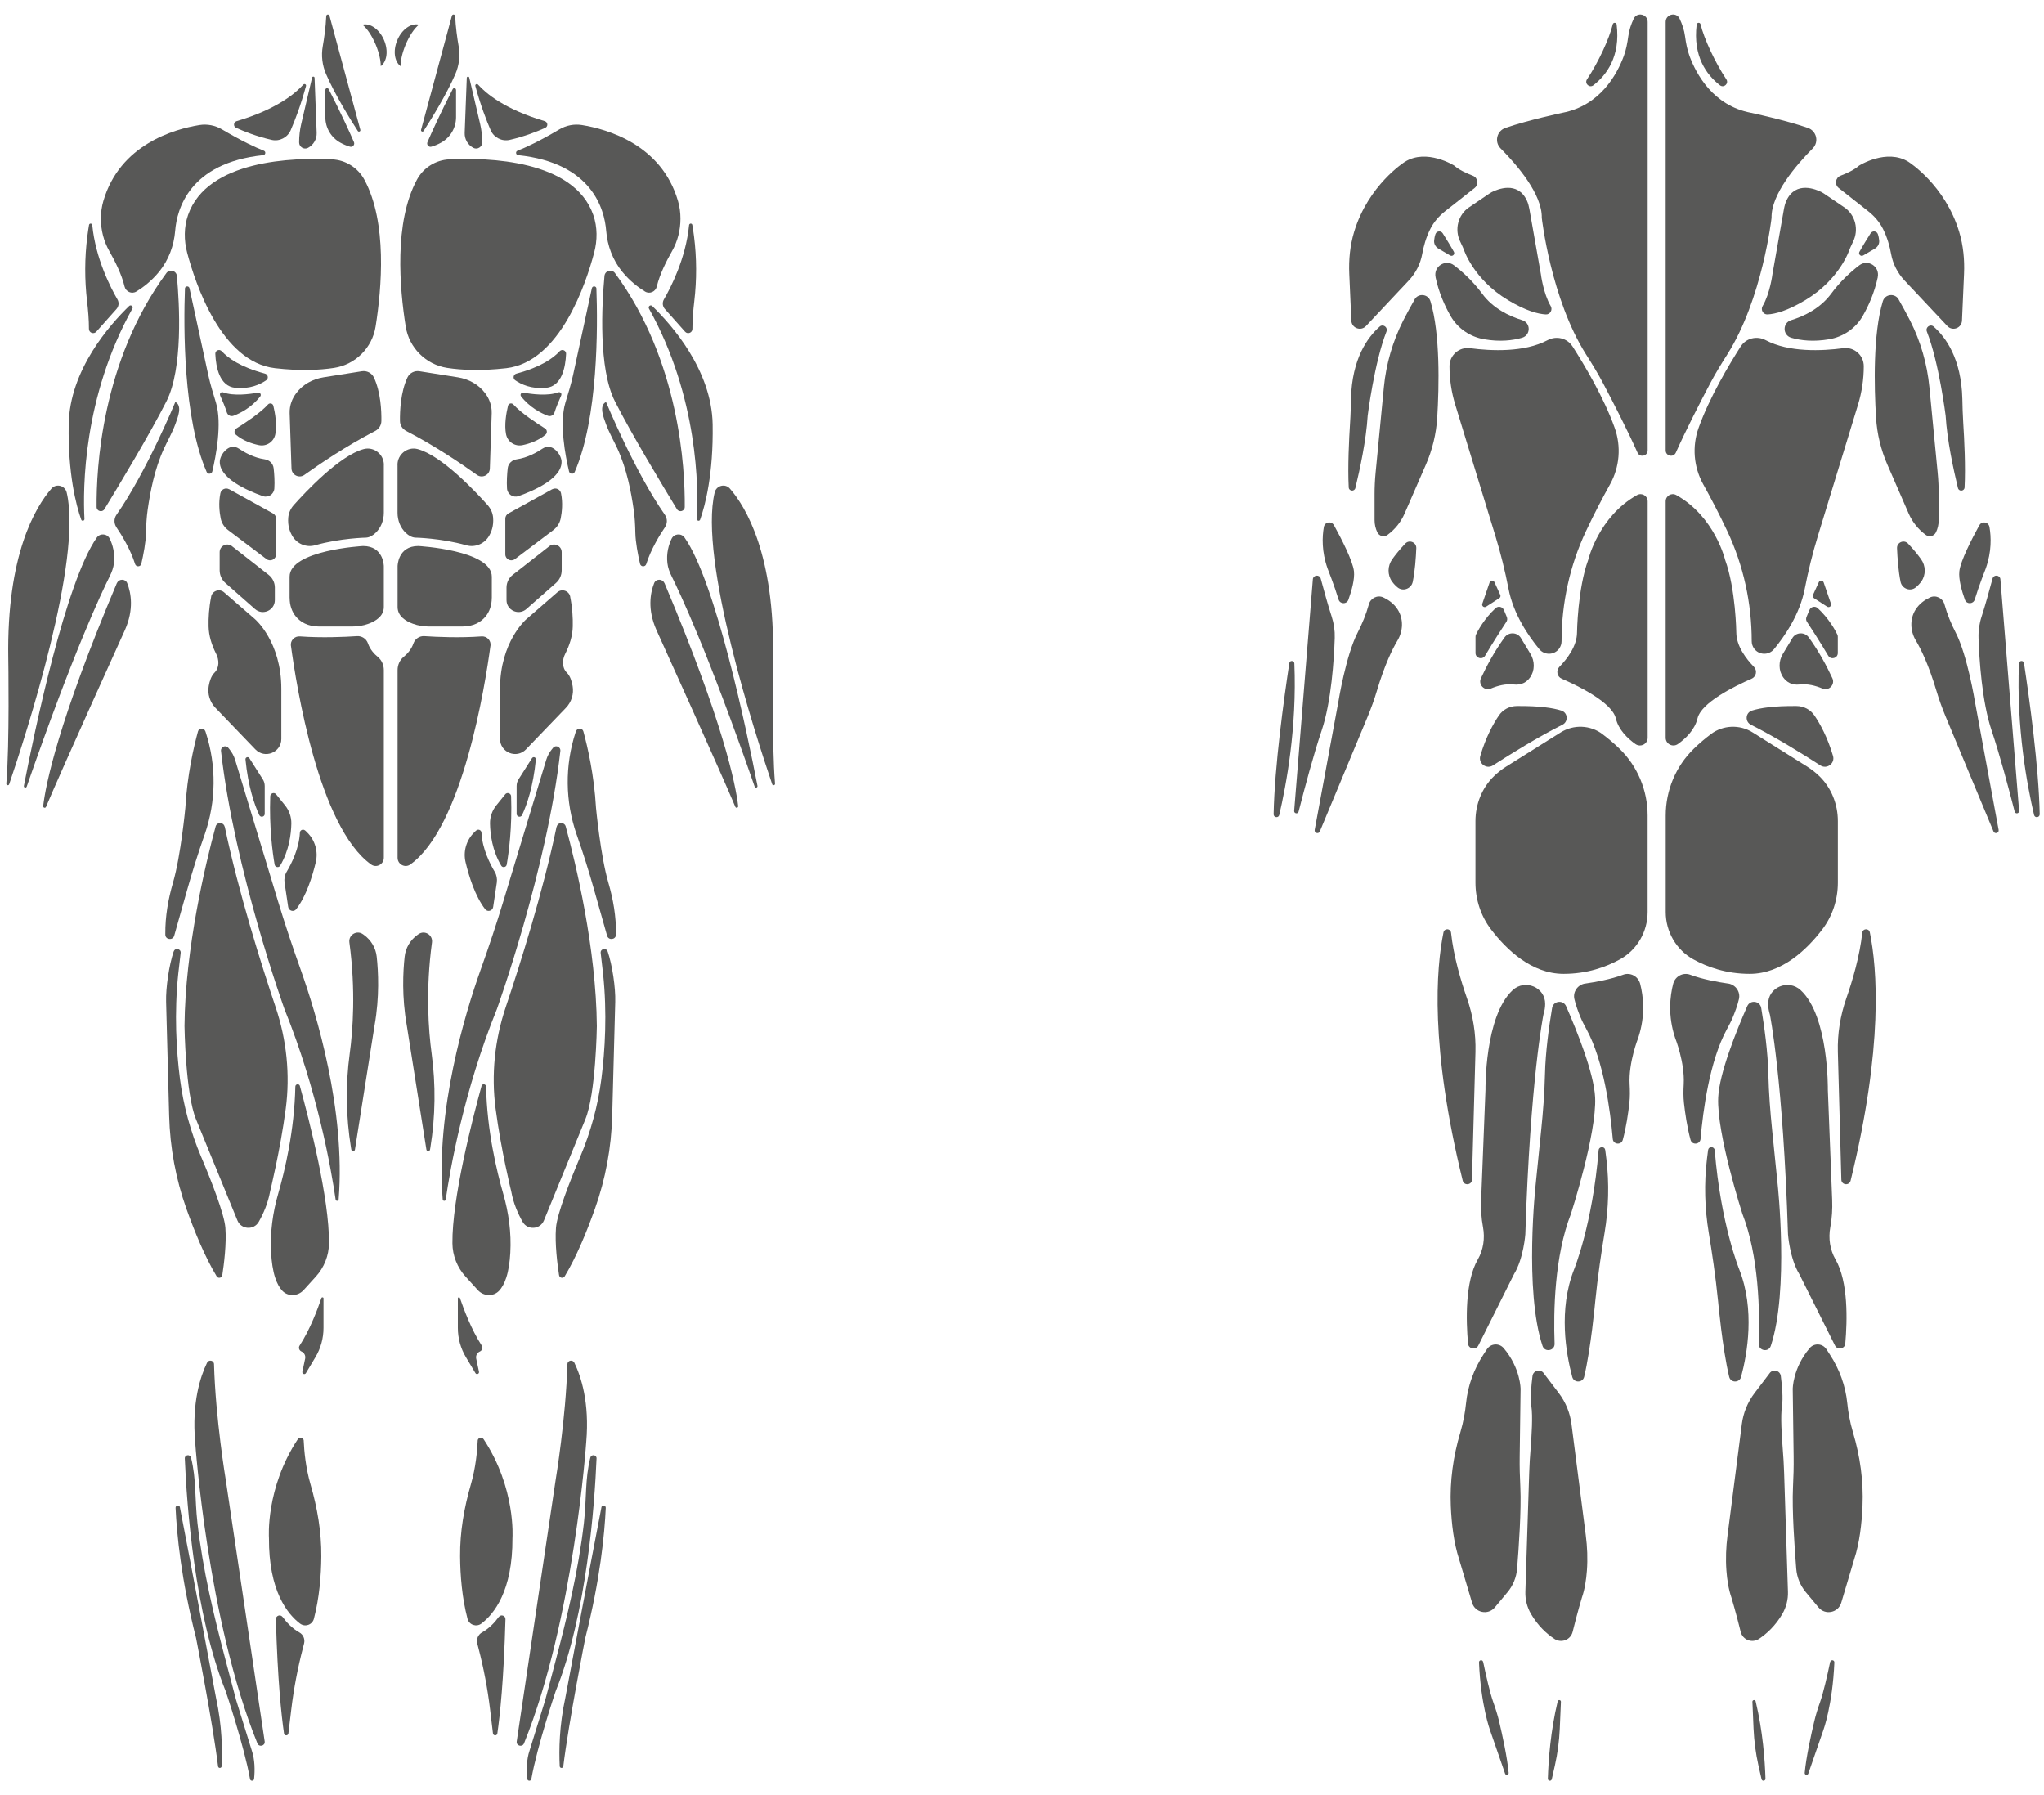 <?xml version="1.0" encoding="UTF-8"?>
<svg id="Laag_1" xmlns="http://www.w3.org/2000/svg" version="1.1" viewBox="0 0 410 360">
  <!-- Generator: Adobe Illustrator 29.6.1, SVG Export Plug-In . SVG Version: 2.1.1 Build 9)  -->
  <defs>
    <style>
      .st0 {
        fill: #595958;
      }

      .st1 {
        fill: #585857;
      }
    </style>
  </defs>
  <g>
    <path class="st1" d="M77.05,8.08c-.91-2.2-2.8-3.51-4.35-3.13.9.72,1.91,2.19,2.68,4.04.67,1.62,1,3.15,1,4.28,1.23-.92,1.55-3.09.67-5.19Z"/>
    <path class="st1" d="M66.09,3.15l6.19,22.89c.08.31-.33.5-.51.23-1.55-2.4-4.6-7.32-6.37-11.42-.76-1.76-.99-3.69-.66-5.57.28-1.59.6-3.81.7-6.05.02-.38.54-.44.64-.08Z"/>
    <path class="st1" d="M65.26,18.02v5.49c0,2.11,1.14,4.06,2.99,5.09.57.32,1.23.61,1.95.82.54.16,1.02-.4.8-.91-.8-1.85-2.54-5.71-5.07-10.64-.17-.32-.66-.21-.66.16Z"/>
    <path class="st1" d="M62.6,15.57l-2.17,9.25c-.29,1.23-.43,2.48-.43,3.74h0c0,.92.98,1.52,1.79,1.09h0c1.11-.59,1.78-1.76,1.73-3.01l-.42-11.03c-.01-.29-.43-.34-.5-.05Z"/>
    <path class="st1" d="M60.85,16.95c-1.55,1.74-5.33,4.97-13.39,7.35-.64.19-.7,1.07-.1,1.34,1.57.71,4.12,1.73,7.15,2.42,1.56.35,3.16-.48,3.8-1.95.83-1.91,2-4.92,3.07-8.86.09-.32-.31-.54-.53-.29Z"/>
    <path class="st1" d="M52.94,30.23c-1.7-.66-4.42-1.92-8.43-4.29-1.36-.8-2.95-1.11-4.51-.86-5.05.82-15.96,3.88-19.27,15.24-.33,1.13-.49,2.31-.49,3.49v.07c0,2.27.57,4.51,1.69,6.48,1.12,1.97,2.49,4.69,3.05,7.09.25,1.06,1.44,1.59,2.37,1.02,1.31-.8,3.03-2.08,4.58-3.99,1.9-2.33,2.97-5.23,3.21-8.22.34-4.22,2.77-13.58,17.65-15.14.48-.05.59-.71.14-.89Z"/>
    <path class="st1" d="M17.86,45.11c-.11.64-.23,1.4-.34,2.28-.55,4.33-.56,8.72-.05,13.06.2,1.68.38,3.71.37,5.51,0,.78.96,1.15,1.48.56l4.05-4.55c.47-.53.55-1.3.19-1.92-1.33-2.28-4.39-8.17-5.05-14.9-.04-.39-.58-.43-.65-.04Z"/>
    <path class="st1" d="M26.56,61.88c.23-.42-.31-.84-.65-.51-3.86,3.73-11.95,12.82-12.13,23.76-.16,9.92,1.48,16.16,2.51,19.08.13.37.67.26.65-.13-.32-6.06-.3-24.4,9.63-42.21Z"/>
    <path class="st1" d="M33.36,54.78c.64-.87,2.02-.52,2.12.56.53,5.73,1.25,18.55-2.1,25.16-3.33,6.57-9.59,16.95-12.43,21.61-.44.73-1.56.42-1.57-.43-.07-7.63.98-29.24,13.98-46.89Z"/>
    <path class="st1" d="M23.34,105.73c1.07,1.57,2.83,4.43,3.76,7.39.2.63,1.11.59,1.25-.06.43-1.86.9-4.31.94-6.17.03-1.58.11-3.16.34-4.73.5-3.45,1.34-8.02,3.26-12.2.68-1.49,1.71-3.28,2.31-4.97.44-1.24,1.45-3.62-.03-4.38,0,0-5.72,13.93-11.81,22.64-.52.75-.52,1.73-.01,2.48Z"/>
    <path class="st1" d="M13.37,98.75c-.34-1.39-2.11-1.84-3.05-.76-3.2,3.68-9.01,13.25-8.66,34.07,0,0,.28,17.04-.39,25.09-.03.35.46.45.57.12,3.35-9.85,14.77-45.07,11.53-58.52Z"/>
    <path class="st1" d="M22.02,108.04c.57,1.2,1.08,2.91.84,4.91-.11.91-.43,1.78-.84,2.6-1.56,3.1-7.29,15.19-16.66,42.19-.12.35-.64.22-.57-.14,2.11-10.88,8.36-40.87,14.62-49.78.66-.95,2.12-.82,2.61.23Z"/>
    <path class="st1" d="M23.45,116.95c.39-.92,1.71-.92,2.07,0,.78,1.98,1.37,5.26-.46,9.4,0,0-12.64,27.87-15.83,35.46-.13.32-.6.19-.57-.15.5-4.3,2.96-16.72,14.78-44.72Z"/>
    <path class="st1" d="M66.61,31.96c-7.71-.38-25.03.07-28.89,11.16-.84,2.43-.83,5.07-.18,7.55,1.64,6.21,6.84,21.93,17.64,23.17,5,.57,8.91.39,11.84-.06,4.28-.66,7.64-4.02,8.32-8.29,1.22-7.64,2.38-20.91-2.26-29.47-1.3-2.4-3.76-3.93-6.48-4.06Z"/>
    <path class="st1" d="M76.5,84.44c.03-2-.12-5.77-1.49-8.72-.43-.92-1.43-1.43-2.43-1.27l-7.69,1.22c-2.16.34-4.17,1.43-5.47,3.18-.78,1.04-1.36,2.37-1.32,4l.37,11.11c.04,1.31,1.53,2.05,2.59,1.28,3-2.15,8.36-5.8,14.19-8.81.75-.39,1.24-1.15,1.25-2Z"/>
    <path class="st1" d="M76.99,93.22v9.61c0,1.53-.57,3.03-1.69,4.07-.53.49-1.16.88-1.87.92,0,0-5.16.09-10.23,1.53-1.69.48-3.51-.22-4.46-1.7-.61-.95-1.06-2.22-.92-3.86.08-.93.48-1.79,1.09-2.48,2.33-2.62,9.22-9.97,14.05-11.25,2.04-.54,4.04,1.05,4.04,3.16Z"/>
    <path class="st1" d="M58.1,119.95c0,1.35.41,2.7,1.28,3.73.87,1.03,2.31,1.97,4.66,1.97h6.53c1.14,0,2.28-.16,3.35-.56,1.46-.53,3.07-1.54,3.07-3.37v-8.16s0-4.06-4.16-4.06c0,0-14.74.81-14.74,6.16v4.28Z"/>
    <path class="st1" d="M58.36,129.51c1.07,7.95,5.57,36.39,16.1,43.87,1.06.75,2.53-.05,2.53-1.36v-37.64c0-1.01-.43-2-1.21-2.64-.71-.58-1.55-1.48-1.97-2.7-.32-.93-1.22-1.53-2.2-1.46-2.52.17-7.11.37-11.46.05-1.07-.08-1.94.82-1.8,1.88Z"/>
    <path class="st1" d="M37.1,57.89c-.28,7.63-.37,25.92,4.35,36.76.23.53,1.01.45,1.14-.11.72-3.04,1.99-9.61.73-13.78-.55-1.82-1.12-3.64-1.53-5.5l-3.78-17.45c-.12-.53-.9-.47-.92.08Z"/>
    <path class="st1" d="M44.48,70.43c1.25,1.38,3.75,3.18,8.68,4.5.61.16.76.96.25,1.32-1.18.82-3.26,1.82-6.24,1.52-3.14-.32-3.86-4.14-3.98-6.8-.03-.7.82-1.04,1.29-.53Z"/>
    <path class="st1" d="M44.15,79.29c.45,1.01,1.04,2.39,1.35,3.41.18.58.79.89,1.36.67,1.34-.51,3.6-1.64,5.35-3.88.26-.34-.03-.83-.45-.75-1.7.31-4.92.73-7.01-.06-.39-.15-.76.23-.59.61Z"/>
    <path class="st1" d="M47.41,85.92c1.54-.96,4.81-3.09,6.34-4.8.34-.38.96-.24,1.08.26.35,1.45.77,3.84.39,5.72-.31,1.52-1.78,2.49-3.3,2.17-1.34-.28-3.17-.87-4.62-2.11-.39-.34-.33-.97.11-1.24Z"/>
    <path class="st1" d="M47.88,89.95c1.08.73,3.07,1.87,5.2,2.16.95.13,1.71.85,1.81,1.81.13,1.14.23,2.66.14,4.04-.08,1.15-1.2,1.92-2.29,1.54-3.12-1.1-8.96-3.63-8.64-7.12,0,0,.16-1.48,1.6-2.44.66-.44,1.52-.43,2.17.01Z"/>
    <path class="st1" d="M45.97,98.11l8.79,4.86c.38.21.62.61.62,1.05v7.15c0,.99-1.13,1.55-1.92.96l-7.73-5.84c-.75-.57-1.27-1.39-1.46-2.32-.25-1.25-.46-3.14-.06-5.06.17-.78,1.05-1.18,1.75-.79Z"/>
    <path class="st1" d="M46.53,109.53l7.36,5.76c.78.61,1.24,1.55,1.24,2.54v2.51c0,2.06-2.43,3.16-3.98,1.8l-5.94-5.23c-.73-.64-1.15-1.57-1.15-2.54v-3.63c0-1.28,1.47-2,2.48-1.21Z"/>
    <path class="st1" d="M42.35,119.66c.24-1.19,1.68-1.68,2.59-.88l6.26,5.44s5.23,4.51,5.23,13.9v10.06c0,2.73-3.32,4.07-5.21,2.1l-8-8.32c-1.12-1.16-1.63-2.79-1.35-4.38.17-1,.51-2.03,1.14-2.66,1.06-1.06.94-2.63.34-3.81-.87-1.72-1.47-3.57-1.51-5.5-.04-1.66.07-3.7.52-5.95Z"/>
    <path class="st1" d="M41.19,146.66c-.24-.73-1.28-.71-1.48.03-.84,3.07-2.17,8.79-2.53,15.31,0,0-.9,9.57-2.47,14.98-.98,3.35-1.58,6.81-1.55,10.3,0,.05,0,.11,0,.16.02,1.03,1.49,1.21,1.78.22l2.6-9.19c1.04-3.69,2.19-7.34,3.46-10.96.02-.06.04-.13.07-.19,2.29-6.61,2.37-13.79.2-20.44l-.07-.22Z"/>
    <path class="st1" d="M72.82,187.36l.19.14c1.42,1.02,2.36,2.6,2.55,4.34.33,2.99.59,8.06-.42,13.77l-3.94,24.93c-.07.42-.66.42-.73,0-.02-.13-.04-.27-.07-.41-1.01-6.23-1.1-12.58-.25-18.84.62-4.57,1.24-12.61-.07-22.3-.2-1.51,1.49-2.53,2.72-1.64Z"/>
    <path class="st1" d="M50.01,152.03l2.7,4.25c.26.4.39.87.39,1.35v5.59c0,.61-.83.8-1.09.25-.95-2.04-2.24-5.7-2.77-11.17-.04-.43.53-.63.76-.27Z"/>
    <path class="st1" d="M55.39,159.3l1.79,2.22c.83,1.03,1.28,2.32,1.26,3.64-.04,2.11-.44,5.41-2.25,8.45-.28.47-1,.33-1.1-.21-.41-2.36-1.11-7.44-.88-13.71.02-.61.79-.88,1.18-.4Z"/>
    <path class="st1" d="M61.25,166.58c.13.13.27.27.41.41,1.55,1.55,2.19,3.8,1.68,5.93-.68,2.85-1.91,6.8-3.93,9.42-.48.62-1.48.34-1.6-.44l-.73-4.88c-.11-.76.03-1.53.42-2.19.9-1.51,2.51-4.62,2.65-7.83.02-.55.69-.81,1.08-.42Z"/>
    <path class="st1" d="M45.8,149.99l.22.26c.52.63.91,1.37,1.15,2.15l8.55,28.19c1.41,4.66,2.95,9.28,4.59,13.86,3.15,8.84,9.04,28.21,7.62,46.09-.03.36-.56.39-.61.02-.88-6.09-3.64-21.86-10.26-38.18,0,0-10.04-27.9-12.73-51.78-.09-.83.95-1.27,1.47-.63Z"/>
    <path class="st1" d="M45.07,165.82c-.2-.97-1.56-1.01-1.82-.06-2,7.38-6.11,24.4-6.24,40.03,0,0,.18,13.55,2.32,18.71l8.29,20.25c.75,1.84,3.29,2.02,4.28.29.93-1.64,1.86-3.73,2.28-6.1,0,0,2.03-8.2,3.14-16.61.9-6.84.17-13.8-2.03-20.34-2.82-8.4-7.46-23.04-10.2-36.18Z"/>
    <path class="st1" d="M34.84,190.8h0c-.92,2.7-1.6,7.25-1.52,10.11l.61,22.87c.17,6.36,1.33,12.66,3.47,18.66,1.61,4.51,3.71,9.65,6.06,13.52.3.49,1.04.34,1.13-.23.34-2.2.86-6.28.62-9.49-.22-2.81-2.83-9.45-4.85-14.22-2.13-5.03-3.58-10.31-4.27-15.72-.72-5.64-1.17-13.09-.33-21.03l.48-4.15c.1-.86-1.12-1.13-1.39-.31Z"/>
    <path class="st1" d="M60.15,217.79c1.89,6.87,5.93,22.65,5.84,31.54-.02,2.48-.97,4.86-2.64,6.69l-2.46,2.71c-1.14,1.25-3.13,1.35-4.28.11-.52-.56-1.01-1.38-1.41-2.59-.48-1.45-.72-3.23-.82-5-.23-4.02.32-8.05,1.44-11.92,1.3-4.49,3.24-12.63,3.42-21.42.01-.54.78-.64.92-.12Z"/>
    <path class="st0" d="M64.9,260.4c0-.25-.35-.31-.43-.08-.72,2.12-2.28,6.33-4.37,9.53-.28.42-.09.99.37,1.19h0c.55.24.86.83.74,1.42-.14.66-.34,1.6-.56,2.64-.09.43.49.66.71.28l1.9-3.18c1.07-1.78,1.63-3.81,1.63-5.89v-5.93Z"/>
    <path class="st1" d="M60.92,288.95c.09,2.03.39,5.36,1.36,8.71,1.37,4.71,2.21,9.57,2.17,14.47-.03,3.87-.39,8.33-1.49,12.52-.32,1.21-1.78,1.71-2.78.95-2.5-1.89-6.29-6.52-6.23-17.16,0,0-.72-9.99,5.79-19.82.35-.52,1.17-.3,1.19.33Z"/>
    <path class="st1" d="M56.68,324.26c.78,1.08,1.9,2.3,3.36,3.11.79.44,1.18,1.36.95,2.24-.07.25-.14.53-.21.82-1.06,4.06-1.85,8.19-2.35,12.36l-.58,4.83c-.06.52-.81.53-.88.02-.52-3.57-1.29-10.66-1.63-22.91-.02-.73.91-1.05,1.34-.45Z"/>
    <path class="st1" d="M42.93,273.59c-.02-.78-1.06-.99-1.4-.29-1.33,2.74-3.07,7.97-2.38,15.9,0,0,2.44,35.67,12.48,60.43.34.84,1.6.5,1.46-.4l-7.82-52.54s-2.04-12.23-2.34-23.09Z"/>
    <path class="st1" d="M38.31,292.32c-.18-.74-1.28-.59-1.24.17.38,9.09,1.93,31.17,8.2,46.67,0,0,3.7,10.94,4.88,17.62.08.47.77.45.82-.03.17-1.69.17-3.86-.47-5.7l-3.15-10.16-1.99-7.53c-2.43-9.19-4.67-18.47-5.75-27.91-.57-5.03-.2-8.75-1.29-13.12Z"/>
    <path class="st1" d="M36.1,302.29c-.1-.54-.9-.45-.88.1.24,5.24,1.12,14.44,4.1,26.07,0,0,3.36,17.05,4.42,25.78.05.44.7.42.72-.03.16-3.23.09-8.12-1.11-13.63,0,0-5.03-26.8-7.26-38.29Z"/>
    <path class="st1" d="M79.68,8.08c.91-2.2,2.8-3.51,4.35-3.13-.9.72-1.91,2.19-2.68,4.04-.67,1.62-1,3.15-1,4.28-1.23-.92-1.55-3.09-.67-5.19Z"/>
    <path class="st1" d="M90.65,3.15l-6.19,22.89c-.08.31.33.5.51.23,1.55-2.4,4.6-7.32,6.37-11.42.76-1.76.99-3.69.66-5.57-.28-1.59-.6-3.81-.7-6.05-.02-.38-.55-.44-.64-.08Z"/>
    <path class="st1" d="M91.48,18.02v5.49c0,2.11-1.14,4.06-2.99,5.09-.57.32-1.23.61-1.95.82-.54.16-1.02-.4-.8-.91.8-1.85,2.54-5.71,5.07-10.64.17-.32.66-.21.66.16Z"/>
    <path class="st1" d="M94.13,15.57l2.17,9.25c.29,1.23.43,2.48.43,3.74h0c0,.92-.98,1.52-1.79,1.09h0c-1.11-.59-1.78-1.76-1.73-3.01l.42-11.03c.01-.29.43-.34.5-.05Z"/>
    <path class="st1" d="M95.88,16.95c1.55,1.74,5.33,4.97,13.39,7.35.64.19.7,1.07.1,1.34-1.57.71-4.12,1.73-7.15,2.42-1.56.35-3.16-.48-3.8-1.95-.83-1.91-2-4.92-3.07-8.86-.09-.32.31-.54.53-.29Z"/>
    <path class="st1" d="M103.79,30.23c1.7-.66,4.42-1.92,8.43-4.29,1.36-.8,2.95-1.11,4.51-.86,5.05.82,15.96,3.88,19.27,15.24.33,1.13.49,2.31.49,3.49v.07c0,2.27-.57,4.51-1.69,6.48-1.12,1.97-2.49,4.69-3.05,7.09-.25,1.06-1.44,1.59-2.37,1.02-1.31-.8-3.03-2.08-4.58-3.99-1.9-2.33-2.97-5.23-3.21-8.22-.34-4.22-2.77-13.58-17.65-15.14-.48-.05-.59-.71-.14-.89Z"/>
    <path class="st1" d="M138.87,45.11c.11.64.23,1.4.34,2.28.55,4.33.56,8.72.05,13.06-.2,1.68-.38,3.71-.37,5.51,0,.78-.96,1.15-1.48.56l-4.05-4.55c-.47-.53-.55-1.3-.19-1.92,1.33-2.28,4.39-8.17,5.05-14.9.04-.39.58-.43.65-.04Z"/>
    <path class="st1" d="M130.17,61.88c-.23-.42.31-.84.65-.51,3.86,3.73,11.95,12.82,12.13,23.76.16,9.92-1.48,16.16-2.51,19.08-.13.37-.67.26-.65-.13.32-6.06.3-24.4-9.63-42.21Z"/>
    <path class="st1" d="M123.37,54.78c-.64-.87-2.02-.52-2.12.56-.53,5.73-1.25,18.55,2.1,25.16,3.33,6.57,9.59,16.95,12.43,21.61.44.73,1.56.42,1.57-.43.07-7.63-.98-29.24-13.98-46.89Z"/>
    <path class="st1" d="M133.39,105.73c-1.07,1.57-2.83,4.43-3.76,7.39-.2.63-1.11.59-1.25-.06-.43-1.86-.9-4.31-.94-6.17-.03-1.58-.11-3.16-.34-4.73-.5-3.45-1.34-8.02-3.26-12.2-.68-1.49-1.71-3.28-2.31-4.97-.44-1.24-1.45-3.62.03-4.38,0,0,5.72,13.93,11.81,22.64.52.75.52,1.73.01,2.48Z"/>
    <path class="st1" d="M143.36,98.75c.34-1.39,2.11-1.84,3.05-.76,3.2,3.68,9.01,13.25,8.66,34.07,0,0-.28,17.04.39,25.09.03.35-.46.45-.57.12-3.35-9.85-14.77-45.07-11.53-58.52Z"/>
    <path class="st1" d="M134.71,108.04c-.57,1.2-1.08,2.91-.84,4.91.11.91.43,1.78.84,2.6,1.55,3.1,7.29,15.19,16.66,42.19.12.35.64.22.57-.14-2.11-10.88-8.36-40.87-14.62-49.78-.66-.95-2.12-.82-2.61.23Z"/>
    <path class="st1" d="M133.28,116.95c-.39-.92-1.71-.92-2.07,0-.78,1.98-1.37,5.26.46,9.4,0,0,12.64,27.87,15.83,35.46.13.32.6.19.57-.15-.5-4.3-2.96-16.72-14.78-44.72Z"/>
    <path class="st1" d="M90.12,31.96c7.71-.38,25.03.07,28.89,11.16.84,2.43.83,5.07.17,7.55-1.64,6.21-6.84,21.93-17.64,23.17-5,.57-8.91.39-11.84-.06-4.28-.66-7.64-4.02-8.32-8.29-1.22-7.64-2.38-20.91,2.26-29.47,1.3-2.4,3.76-3.93,6.48-4.06Z"/>
    <path class="st1" d="M80.23,84.44c-.03-2,.12-5.77,1.49-8.72.42-.92,1.43-1.43,2.43-1.27l7.69,1.22c2.16.34,4.17,1.43,5.47,3.18.78,1.04,1.36,2.37,1.32,4l-.37,11.11c-.04,1.31-1.53,2.05-2.59,1.28-3-2.15-8.36-5.8-14.19-8.81-.75-.39-1.24-1.15-1.25-2Z"/>
    <path class="st1" d="M79.74,93.22v9.61c0,1.53.57,3.03,1.69,4.07.53.49,1.16.88,1.87.92,0,0,5.16.09,10.23,1.53,1.69.48,3.51-.22,4.46-1.7.61-.95,1.06-2.22.92-3.86-.08-.93-.48-1.79-1.09-2.48-2.33-2.62-9.22-9.97-14.05-11.25-2.04-.54-4.04,1.05-4.04,3.16Z"/>
    <path class="st1" d="M98.64,119.95c0,1.35-.41,2.7-1.28,3.73-.87,1.03-2.31,1.97-4.66,1.97h-6.53c-1.14,0-2.28-.16-3.35-.56-1.46-.53-3.07-1.54-3.07-3.37v-8.16s0-4.06,4.16-4.06c0,0,14.74.81,14.74,6.16v4.28Z"/>
    <path class="st1" d="M98.38,129.51c-1.07,7.95-5.57,36.39-16.1,43.87-1.06.75-2.53-.05-2.53-1.36v-37.64c0-1.01.43-2,1.21-2.64.71-.58,1.55-1.48,1.97-2.7.32-.93,1.22-1.53,2.2-1.46,2.52.17,7.11.37,11.46.05,1.07-.08,1.94.82,1.8,1.88Z"/>
    <path class="st1" d="M119.63,57.89c.28,7.63.37,25.92-4.35,36.76-.23.53-1.01.45-1.14-.11-.72-3.04-1.99-9.61-.73-13.78.55-1.82,1.12-3.64,1.53-5.5l3.78-17.45c.12-.53.9-.47.92.08Z"/>
    <path class="st1" d="M112.26,70.43c-1.25,1.38-3.75,3.18-8.68,4.5-.61.16-.76.96-.25,1.32,1.18.82,3.26,1.82,6.24,1.52,3.14-.32,3.86-4.14,3.98-6.8.03-.7-.82-1.04-1.29-.53Z"/>
    <path class="st1" d="M112.58,79.29c-.45,1.01-1.04,2.39-1.35,3.41-.18.58-.79.89-1.36.67-1.34-.51-3.6-1.64-5.35-3.88-.26-.34.03-.83.45-.75,1.7.31,4.92.73,7.01-.06.39-.15.76.23.59.61Z"/>
    <path class="st1" d="M109.32,85.92c-1.54-.96-4.81-3.09-6.34-4.8-.34-.38-.96-.24-1.08.26-.35,1.45-.77,3.84-.39,5.72.31,1.52,1.78,2.49,3.3,2.17,1.34-.28,3.17-.87,4.62-2.11.39-.34.33-.97-.11-1.24Z"/>
    <path class="st1" d="M108.85,89.95c-1.08.73-3.07,1.87-5.2,2.16-.95.13-1.71.85-1.81,1.81-.13,1.14-.23,2.66-.14,4.04.08,1.15,1.2,1.92,2.29,1.54,3.12-1.1,8.96-3.63,8.64-7.12,0,0-.16-1.48-1.6-2.44-.66-.44-1.52-.43-2.17.01Z"/>
    <path class="st1" d="M110.77,98.11l-8.79,4.86c-.38.21-.62.61-.62,1.05v7.15c0,.99,1.13,1.55,1.92.96l7.73-5.84c.75-.57,1.27-1.39,1.46-2.32.25-1.25.46-3.14.06-5.06-.17-.78-1.05-1.18-1.75-.79Z"/>
    <path class="st1" d="M110.2,109.53l-7.36,5.76c-.78.61-1.24,1.55-1.24,2.54v2.51c0,2.06,2.43,3.16,3.98,1.8l5.94-5.23c.73-.64,1.15-1.57,1.15-2.54v-3.63c0-1.28-1.47-2-2.48-1.21Z"/>
    <path class="st1" d="M114.38,119.66c-.24-1.19-1.68-1.68-2.59-.88l-6.26,5.44s-5.23,4.51-5.23,13.9v10.06c0,2.73,3.32,4.07,5.21,2.1l8-8.32c1.12-1.16,1.63-2.79,1.35-4.38-.17-1-.51-2.03-1.14-2.66-1.06-1.06-.94-2.63-.34-3.81.87-1.72,1.47-3.57,1.51-5.5.04-1.66-.07-3.7-.52-5.95Z"/>
    <path class="st1" d="M115.54,146.66c.24-.73,1.28-.71,1.48.03.84,3.07,2.17,8.79,2.53,15.31,0,0,.9,9.57,2.47,14.98.98,3.35,1.58,6.81,1.54,10.3,0,.05,0,.11,0,.16-.02,1.03-1.49,1.21-1.78.22l-2.6-9.19c-1.04-3.69-2.19-7.34-3.46-10.96-.02-.06-.04-.13-.07-.19-2.29-6.61-2.37-13.79-.2-20.44l.07-.22Z"/>
    <path class="st1" d="M83.91,187.36l-.19.14c-1.42,1.02-2.36,2.6-2.55,4.34-.33,2.99-.59,8.06.42,13.77l3.94,24.93c.07.42.66.42.73,0,.02-.13.04-.27.07-.41,1.01-6.23,1.1-12.58.25-18.84-.62-4.57-1.24-12.61.07-22.3.2-1.51-1.49-2.53-2.72-1.64Z"/>
    <path class="st1" d="M106.72,152.03l-2.7,4.25c-.26.4-.39.87-.39,1.35v5.59c0,.61.83.8,1.09.25.95-2.04,2.24-5.7,2.77-11.17.04-.43-.53-.63-.76-.27Z"/>
    <path class="st1" d="M101.34,159.3l-1.79,2.22c-.83,1.03-1.28,2.32-1.26,3.64.04,2.11.44,5.41,2.25,8.45.28.47,1,.33,1.1-.21.41-2.36,1.11-7.44.88-13.71-.02-.61-.79-.88-1.18-.4Z"/>
    <path class="st1" d="M95.48,166.58c-.13.13-.27.27-.41.41-1.55,1.55-2.19,3.8-1.68,5.93.68,2.85,1.91,6.8,3.93,9.42.48.62,1.48.34,1.6-.44l.73-4.88c.11-.76-.03-1.53-.42-2.19-.9-1.51-2.51-4.62-2.65-7.83-.03-.55-.69-.81-1.08-.42Z"/>
    <path class="st1" d="M110.93,149.99l-.22.26c-.52.63-.91,1.37-1.15,2.15l-8.55,28.19c-1.41,4.66-2.95,9.28-4.59,13.86-3.15,8.84-9.04,28.21-7.62,46.09.03.36.56.39.61.02.88-6.09,3.64-21.86,10.26-38.18,0,0,10.04-27.9,12.73-51.78.09-.83-.95-1.27-1.47-.63Z"/>
    <path class="st1" d="M111.66,165.82c.2-.97,1.56-1.01,1.82-.06,2,7.38,6.11,24.4,6.24,40.03,0,0-.18,13.55-2.32,18.71l-8.29,20.25c-.75,1.84-3.29,2.02-4.28.29-.93-1.64-1.86-3.73-2.28-6.1,0,0-2.03-8.2-3.14-16.61-.9-6.84-.17-13.8,2.03-20.34,2.82-8.4,7.46-23.04,10.2-36.18Z"/>
    <path class="st1" d="M121.89,190.8h0c.92,2.7,1.6,7.25,1.52,10.11l-.61,22.87c-.17,6.36-1.33,12.66-3.47,18.66-1.61,4.51-3.71,9.65-6.06,13.52-.3.49-1.04.34-1.13-.23-.34-2.2-.86-6.28-.62-9.49.22-2.81,2.83-9.45,4.85-14.22,2.13-5.03,3.58-10.31,4.27-15.72.72-5.64,1.17-13.09.33-21.03l-.48-4.15c-.1-.86,1.12-1.13,1.39-.31Z"/>
    <path class="st1" d="M96.59,217.79c-1.89,6.87-5.93,22.65-5.84,31.54.02,2.48.97,4.86,2.64,6.69l2.46,2.71c1.14,1.25,3.13,1.35,4.28.11.52-.56,1.01-1.38,1.41-2.59.48-1.45.72-3.23.82-5,.23-4.02-.32-8.05-1.44-11.92-1.29-4.49-3.24-12.63-3.42-21.42-.01-.54-.78-.64-.92-.12Z"/>
    <path class="st0" d="M91.83,260.4c0-.25.35-.31.43-.08.72,2.12,2.28,6.33,4.37,9.53.28.42.09.99-.37,1.19h0c-.55.24-.86.83-.74,1.42.14.66.34,1.6.56,2.64.09.43-.49.66-.71.28l-1.9-3.18c-1.07-1.78-1.63-3.81-1.63-5.89v-5.93Z"/>
    <path class="st1" d="M95.82,288.95c-.09,2.03-.39,5.36-1.36,8.71-1.37,4.71-2.21,9.57-2.17,14.47.03,3.87.39,8.33,1.49,12.52.32,1.21,1.78,1.71,2.78.95,2.5-1.89,6.29-6.52,6.23-17.16,0,0,.72-9.99-5.79-19.82-.35-.52-1.17-.3-1.19.33Z"/>
    <path class="st1" d="M100.05,324.26c-.78,1.08-1.9,2.3-3.36,3.11-.79.44-1.18,1.36-.95,2.24.07.25.14.53.21.82,1.06,4.06,1.85,8.19,2.35,12.36l.58,4.83c.06.52.81.53.88.02.52-3.57,1.29-10.66,1.63-22.91.02-.73-.91-1.05-1.34-.45Z"/>
    <path class="st1" d="M113.81,273.59c.02-.78,1.06-.99,1.4-.29,1.33,2.74,3.07,7.97,2.38,15.9,0,0-2.44,35.67-12.48,60.43-.34.84-1.6.5-1.46-.4l7.82-52.54s2.04-12.23,2.34-23.09Z"/>
    <path class="st1" d="M118.42,292.32c.18-.74,1.28-.59,1.24.17-.38,9.09-1.93,31.17-8.2,46.67,0,0-3.7,10.94-4.88,17.62-.08.47-.77.45-.82-.03-.16-1.69-.17-3.86.47-5.7l3.15-10.16,1.99-7.53c2.43-9.19,4.67-18.47,5.75-27.91.57-5.03.2-8.75,1.29-13.12Z"/>
    <path class="st1" d="M120.63,302.29c.1-.54.9-.45.88.1-.24,5.24-1.12,14.44-4.1,26.07,0,0-3.36,17.05-4.42,25.78-.05.44-.7.42-.72-.03-.16-3.23-.09-8.12,1.11-13.63,0,0,5.03-26.8,7.26-38.29Z"/>
  </g>
  <g>
    <path class="st1" d="M297.5,333.27c.58,2.77,1.36,6.18,2.01,8.03.46,1.28.87,2.57,1.19,3.9.67,2.82,1.63,7.21,1.92,10.34.04.44-.57.57-.72.16l-3.02-8.72s-1.85-5.04-2.21-13.59c-.02-.51.72-.61.82-.11Z"/>
    <path class="st1" d="M313.1,341.29l-.23,5.41c-.11,2.48-.44,4.95-.98,7.37l-.62,2.74c-.11.47-.8.39-.79-.1.11-3.64.53-9.52,1.97-15.51.09-.39.67-.31.65.09Z"/>
    <path class="st1" d="M309.64,275.39l3.03,3.99c1.38,1.82,2.26,3.96,2.55,6.22l2.86,22.24c.31,2.38.41,4.78.23,7.16-.13,1.77-.42,3.72-1,5.38,0,0-.95,3.15-1.86,6.88-.4,1.62-2.29,2.33-3.68,1.4-1.49-.99-3.26-2.57-4.68-5-.78-1.35-1.17-2.89-1.12-4.44.16-4.99.59-18.17.77-23.89.05-1.61.15-3.21.28-4.82.2-2.5.46-6.57.15-8.49-.25-1.57-.02-4.08.23-6.06.14-1.11,1.55-1.48,2.23-.59Z"/>
    <path class="st1" d="M298.26,270.58l-.69,1.06c-1.92,2.93-3.15,6.27-3.5,9.76-.17,1.68-.5,3.71-1.15,5.88-1.43,4.78-2.12,9.75-1.91,14.73.15,3.55.6,7.43,1.66,10.66l2.61,8.75c.6,2.02,3.21,2.56,4.56.94l2.55-3.06c1.11-1.33,1.78-2.97,1.92-4.7.33-4.06.87-11.8.65-16.35-.1-2.05-.16-4.1-.13-6.16l.18-13.52s.02-4.17-3.39-8.2c-.9-1.07-2.58-.97-3.35.2Z"/>
    <path class="st1" d="M289.55,186.96c-1.48,7.23-2.76,22.9,3.85,49.81.26,1.07,1.83.91,1.86-.19l.7-25.62c.1-3.65-.49-7.27-1.69-10.72-1.23-3.53-2.71-8.5-3.21-13.19-.09-.87-1.33-.94-1.51-.08Z"/>
    <path class="st0" d="M294.47,269.44c-.41-4.6-.62-12.4,1.96-16.86,1.12-1.94,1.45-4.24,1.05-6.44,0-.04-.01-.07-.02-.11-.33-1.77-.43-3.58-.36-5.38l.87-22.13s-.21-14.7,5.45-19.94c2.47-2.29,6.57-.59,6.52,2.78,0,.64-.11,1.35-.35,2.13,0,0-2.65,13.01-3.63,44.05,0,0-.35,4.84-2.25,7.95l-7.17,14.34c-.5.99-1.98.71-2.08-.39Z"/>
    <path class="st0" d="M311.33,202.16c-.61,3.62-1.33,8.79-1.43,13.3-.09,3.74-.38,7.47-.76,11.19l-1.1,10.84s-2.33,21.3,1.37,32.43c.45,1.36,2.47.99,2.42-.44-.24-6.5-.03-17.6,3.29-26.08,0,0,5.18-16.07,4.84-23.32-.23-4.83-3.59-13.21-5.82-18.28-.59-1.35-2.57-1.09-2.81.36Z"/>
    <path class="st1" d="M317.97,197.25c2.07-.3,5.15-.85,7.6-1.77,1.45-.54,3.03.31,3.42,1.81.65,2.51,1.1,6.4-.39,10.87,0,0-1.96,4.9-1.72,9.28.07,1.26.09,2.52-.05,3.77-.22,1.97-.63,4.87-1.32,7.38-.3,1.11-1.92.95-2.01-.19-.49-5.66-1.81-15.64-5.27-21.97-.42-.78-.84-1.55-1.18-2.37-.42-1.01-.95-2.38-1.25-3.7-.34-1.47.69-2.91,2.19-3.12Z"/>
    <path class="st0" d="M321.99,230.63c.08.58.16,1.19.23,1.82.59,4.91.45,9.88-.36,14.76-.59,3.55-1.38,8.73-1.88,13.81,0,0-.87,9.48-2.22,15.1-.3,1.24-2.06,1.25-2.39.02-1.27-4.74-2.79-13.49.35-21.51,0,0,3.73-9.06,4.94-23.95.07-.8,1.22-.84,1.32-.05Z"/>
    <path class="st1" d="M300.65,143.5c-1.1,1.62-2.61,4.32-3.72,8.1-.44,1.5,1.24,2.74,2.55,1.89,3.47-2.24,8.97-5.66,13.93-8.15,1.22-.61,1.09-2.42-.21-2.83-1.66-.53-4.4-.96-8.94-.92-1.45.01-2.8.71-3.61,1.91Z"/>
    <path class="st1" d="M321.43,147.23c1.08.81,2.27,1.79,3.44,2.94,3.61,3.51,5.62,8.35,5.62,13.38v19.35c0,3.93-2.1,7.59-5.54,9.49-2.8,1.54-6.6,2.91-11.31,2.91-6.46,0-11.52-4.93-14.54-8.89-2.06-2.69-3.14-6.01-3.14-9.39v-12.34c0-3.39,1.3-6.7,3.74-9.05.67-.65,1.45-1.28,2.38-1.87l10.98-6.88c2.59-1.62,5.92-1.49,8.37.34Z"/>
    <path class="st1" d="M298.81,116.77l-1.48,4.3c-.16.46.35.86.76.6l2.66-1.72c.21-.14.29-.41.19-.64l-1.18-2.58c-.19-.42-.8-.39-.95.05Z"/>
    <path class="st1" d="M301.67,122.34l.58,1.4c.13.32.1.68-.09.96-.73,1.11-2.66,4.07-4.26,6.79-.54.91-1.93.53-1.93-.53v-3.26c0-.16.03-.31.1-.45.35-.73,1.64-3.18,3.94-5.3.53-.48,1.38-.28,1.65.38Z"/>
    <path class="st1" d="M305.08,127.97l1.91,3.16c.89,1.47.91,3.37-.1,4.76-.65.88-1.67,1.57-3.28,1.38-1.58-.18-3.19.24-4.57.82-1.29.54-2.57-.81-1.98-2.07,1.08-2.33,2.65-5.31,4.73-8.18.83-1.15,2.57-1.08,3.3.13Z"/>
    <path class="st1" d="M330.5,100.54v47.41c0,1.27-1.43,1.99-2.46,1.26-1.55-1.1-3.37-2.82-3.93-5.15-.76-3.16-7.36-6.42-10.84-7.94-.95-.41-1.19-1.64-.47-2.39,1.52-1.56,3.53-4.15,3.53-6.89,0,0,.11-8.73,2.25-14.58,0,0,2.05-8.65,9.8-12.98.95-.53,2.12.16,2.12,1.25Z"/>
    <path class="st1" d="M330.5,90.34V4.39c0-1.57-2.14-2.06-2.8-.64-.51,1.08-.93,2.29-1.09,3.55-.18,1.34-.43,2.66-.89,3.92-1.37,3.7-4.76,9.96-12.31,11.4,0,0-6.81,1.44-11.43,3.03-1.74.6-2.28,2.8-.98,4.11,3.26,3.28,8.38,9.21,8.26,13.93,0,0,1.82,16.25,8.88,27.39,1.2,1.89,2.38,3.8,3.42,5.78,1.93,3.65,4.87,9.36,6.9,13.91.47,1.05,2.04.71,2.04-.44h0Z"/>
    <path class="st1" d="M324.28,4.92c-.05-.44-.68-.48-.78-.05-.68,2.83-2.88,7.62-5.17,11.04-.55.83.49,1.8,1.28,1.19,2.66-2.06,5.45-5.78,4.67-12.18Z"/>
    <path class="st1" d="M315.43,69.47c2.43,3.8,6.29,10.28,8.45,16.32,1.34,3.74,1,7.88-.93,11.35-1.37,2.46-3.12,5.76-4.82,9.37-3.25,6.9-4.9,14.45-4.9,22.08h0c0,.52-.16,1.02-.45,1.44h0c-.96,1.37-2.95,1.45-4.02.16-2.14-2.59-5.19-7.01-6.17-12.11-.7-3.61-1.58-7.18-2.66-10.69l-8.03-26.25c-.76-2.49-1.15-5.08-1.15-7.69h0c0-2.21,1.93-3.91,4.12-3.62,4.24.56,10.86.88,15.56-1.61,1.75-.93,3.92-.42,4.99,1.25Z"/>
    <path class="st1" d="M287.96,55.58c-.45-2.13,1.97-3.69,3.7-2.37,1.75,1.33,3.8,3.2,5.64,5.69,2.17,2.94,5.37,4.49,8.03,5.31,1.76.54,1.74,3.01-.03,3.53-1.94.56-4.47.84-7.6.3-2.83-.49-5.3-2.17-6.73-4.66-1.12-1.95-2.35-4.63-3.02-7.79Z"/>
    <path class="st1" d="M289.39,46.78c.61.97,1.54,2.46,2.24,3.72.27.48-.27,1.01-.75.73l-2.36-1.38c-.58-.34-.92-.97-.85-1.64.04-.4.12-.86.27-1.28.23-.63,1.09-.71,1.45-.15Z"/>
    <path class="st1" d="M294.7,41.56l4.07-2.76c.15-.1.29-.19.45-.27,1.1-.56,5.17-2.3,7.04,1.66.26.55.41,1.15.52,1.75l2.3,13.04s.47,3.86,1.97,6.4c.45.76-.12,1.74-1,1.68-1.52-.09-3.95-.7-7.53-2.85-7.03-4.2-8.93-10.25-8.93-10.25,0,0-.26-.64-.67-1.47-1.22-2.44-.48-5.41,1.78-6.94Z"/>
    <path class="st1" d="M295.43,35.24c-1.29-.49-2.78-1.18-3.72-2.02,0,0-5.55-3.51-9.93-.75,0,0-7.32,4.61-10.16,14.03-.82,2.73-1.1,5.6-.97,8.45l.41,9.35c.07,1.51,1.91,2.19,2.94,1.09l8.57-9.12c1.4-1.49,2.35-3.34,2.71-5.34.26-1.46.75-3.3,1.64-5.05.7-1.38,1.73-2.56,2.95-3.52l5.92-4.66c.87-.69.67-2.07-.37-2.46Z"/>
    <path class="st1" d="M283.76,60.06c-.69,1.2-1.5,2.68-2.31,4.26-2.1,4.16-3.41,8.67-3.86,13.31l-1.66,17.16c-.14,1.45-.21,2.9-.21,4.35v5.18c0,.84.19,1.67.55,2.43h0c.37.78,1.36,1.03,2.05.52h0c1.5-1.1,2.68-2.57,3.42-4.27l4.28-9.83c1.3-2.99,2.07-6.17,2.27-9.42.38-6.26.62-16.8-1.36-23.33-.44-1.47-2.43-1.69-3.19-.36Z"/>
    <path class="st1" d="M276.75,65.5c-2.42,2.12-5.56,6.42-5.76,14.47-.04,1.61-.07,3.21-.18,4.81-.21,3.26-.49,8.85-.27,12.98.04.77,1.14.87,1.33.12.89-3.67,2.18-9.62,2.47-14.52,0,0,1.33-10.68,3.77-16.87.33-.85-.68-1.59-1.37-.99Z"/>
    <path class="st1" d="M279.28,112.13c.61-.85,1.48-1.94,2.6-3.12.81-.86,2.26-.25,2.21.93-.08,1.99-.27,4.6-.71,6.74-.29,1.4-1.98,2.02-3.07,1.1-.38-.31-.75-.7-1.08-1.15-.96-1.34-.92-3.16.05-4.5Z"/>
    <path class="st1" d="M267.57,105.33c-.5-.9-1.84-.66-2.02.35-.35,1.98-.46,4.93.74,8.32,0,0,1.36,3.41,2.21,6.23.29.95,1.63.99,1.97.05.66-1.85,1.29-4.12,1.12-5.71-.23-2.08-2.52-6.53-4.02-9.25Z"/>
    <path class="st1" d="M258.62,132.99c-1.06,7.01-2.97,20.76-3.15,30.3-.01.69.97.82,1.13.15,1.39-5.92,3.57-17.54,3.03-30.39-.03-.61-.92-.67-1.01-.06Z"/>
    <path class="st1" d="M264.92,116.03c.68,2.53,1.52,5.56,2.19,7.6.46,1.39.67,2.86.62,4.33-.14,4.21-.67,12.75-2.62,18.53-1.61,4.77-3.43,11.58-4.63,16.28-.14.54-.93.4-.89-.15l3.75-46.44c.07-.9,1.35-1.02,1.58-.14Z"/>
    <path class="st1" d="M274.55,121.3s.02-.06.02-.09c.34-1.26,1.73-1.95,2.91-1.4,1.01.47,2.12,1.22,2.89,2.44,1.19,1.88,1.09,4.31-.06,6.22-.98,1.64-2.55,4.79-4.13,10.1-.52,1.75-1.15,3.47-1.85,5.16l-9.59,23.01c-.25.6-1.15.33-1.03-.31l4.76-25.74s1.5-9.26,3.85-13.81c.92-1.79,1.69-3.65,2.23-5.59Z"/>
    <path class="st1" d="M367.11,333.27c-.58,2.77-1.36,6.18-2.01,8.03-.46,1.28-.87,2.57-1.18,3.9-.67,2.82-1.63,7.21-1.92,10.34-.04.44.57.57.72.16l3.02-8.72s1.85-5.04,2.21-13.59c.02-.51-.72-.61-.82-.11Z"/>
    <path class="st1" d="M351.51,341.29l.23,5.41c.11,2.48.44,4.95.98,7.37l.62,2.74c.11.47.8.39.79-.1-.11-3.64-.53-9.52-1.97-15.51-.09-.39-.67-.31-.65.09Z"/>
    <path class="st1" d="M354.97,275.39l-3.03,3.99c-1.38,1.82-2.26,3.96-2.55,6.22l-2.86,22.24c-.31,2.38-.41,4.78-.23,7.16.13,1.77.42,3.72,1,5.38,0,0,.95,3.15,1.86,6.88.4,1.62,2.29,2.33,3.68,1.4,1.49-.99,3.26-2.57,4.68-5,.78-1.35,1.17-2.89,1.12-4.44-.16-4.99-.59-18.17-.77-23.89-.05-1.61-.15-3.21-.28-4.82-.2-2.5-.46-6.57-.15-8.49.25-1.57.02-4.08-.23-6.06-.15-1.11-1.55-1.48-2.23-.59Z"/>
    <path class="st1" d="M366.35,270.58l.69,1.06c1.92,2.93,3.15,6.27,3.5,9.76.17,1.68.5,3.71,1.15,5.88,1.43,4.78,2.12,9.75,1.91,14.73-.15,3.55-.6,7.43-1.66,10.66l-2.61,8.75c-.6,2.02-3.21,2.56-4.56.94l-2.55-3.06c-1.11-1.33-1.78-2.97-1.92-4.7-.33-4.06-.87-11.8-.65-16.35.1-2.05.16-4.1.13-6.16l-.18-13.52s-.02-4.17,3.39-8.2c.9-1.07,2.58-.97,3.35.2Z"/>
    <path class="st1" d="M375.06,186.96c1.48,7.23,2.76,22.9-3.85,49.81-.26,1.07-1.83.91-1.86-.19l-.7-25.62c-.1-3.65.49-7.27,1.69-10.72,1.23-3.53,2.71-8.5,3.21-13.19.09-.87,1.33-.94,1.51-.08Z"/>
    <path class="st0" d="M370.14,269.44c.41-4.6.62-12.4-1.96-16.86-1.12-1.94-1.45-4.24-1.05-6.44,0-.04.01-.07.02-.11.33-1.77.43-3.58.36-5.38l-.87-22.13s.21-14.7-5.45-19.94c-2.47-2.29-6.57-.59-6.52,2.78,0,.64.11,1.35.35,2.13,0,0,2.65,13.01,3.63,44.05,0,0,.35,4.84,2.25,7.95l7.17,14.34c.5.99,1.98.71,2.08-.39Z"/>
    <path class="st0" d="M353.28,202.16c.61,3.62,1.33,8.79,1.43,13.3.09,3.74.38,7.47.76,11.19l1.1,10.84s2.33,21.3-1.37,32.43c-.45,1.36-2.47.99-2.42-.44.24-6.5.03-17.6-3.29-26.08,0,0-5.18-16.07-4.84-23.32.23-4.83,3.59-13.21,5.82-18.28.59-1.35,2.57-1.09,2.81.36Z"/>
    <path class="st1" d="M346.64,197.25c-2.07-.3-5.15-.85-7.6-1.77-1.45-.54-3.03.31-3.42,1.81-.65,2.51-1.1,6.4.39,10.87,0,0,1.96,4.9,1.72,9.28-.07,1.26-.09,2.52.05,3.77.22,1.97.63,4.87,1.32,7.38.3,1.11,1.92.95,2.01-.19.49-5.66,1.81-15.64,5.27-21.97.42-.78.84-1.55,1.18-2.37.42-1.01.95-2.38,1.25-3.7.34-1.47-.69-2.91-2.19-3.12Z"/>
    <path class="st0" d="M342.62,230.63c-.08.58-.16,1.19-.23,1.82-.59,4.91-.45,9.88.36,14.76.59,3.55,1.38,8.73,1.88,13.81,0,0,.87,9.48,2.22,15.1.3,1.24,2.06,1.25,2.39.02,1.27-4.74,2.79-13.49-.35-21.51,0,0-3.73-9.06-4.94-23.95-.07-.8-1.22-.84-1.32-.05Z"/>
    <path class="st1" d="M363.96,143.5c1.1,1.62,2.61,4.32,3.72,8.1.44,1.5-1.24,2.74-2.55,1.89-3.47-2.24-8.97-5.66-13.93-8.15-1.22-.61-1.09-2.42.21-2.83,1.66-.53,4.4-.96,8.94-.92,1.45.01,2.8.71,3.61,1.91Z"/>
    <path class="st1" d="M343.18,147.23c-1.08.81-2.27,1.79-3.44,2.94-3.61,3.51-5.62,8.35-5.62,13.38v19.35c0,3.93,2.1,7.59,5.54,9.49,2.8,1.54,6.6,2.91,11.31,2.91,6.46,0,11.52-4.93,14.54-8.89,2.06-2.69,3.14-6.01,3.14-9.39v-12.34c0-3.39-1.3-6.7-3.74-9.05-.67-.65-1.46-1.28-2.38-1.87l-10.98-6.88c-2.59-1.62-5.92-1.49-8.37.34Z"/>
    <path class="st1" d="M365.79,116.77l1.48,4.3c.16.46-.35.86-.76.6l-2.66-1.72c-.21-.14-.29-.41-.19-.64l1.18-2.58c.19-.42.8-.39.95.05Z"/>
    <path class="st1" d="M362.94,122.34l-.58,1.4c-.13.32-.1.68.09.96.73,1.11,2.66,4.07,4.26,6.79.54.91,1.93.53,1.93-.53v-3.26c0-.16-.03-.31-.1-.45-.35-.73-1.64-3.18-3.94-5.3-.53-.48-1.38-.28-1.65.38Z"/>
    <path class="st1" d="M359.53,127.97l-1.91,3.16c-.89,1.47-.91,3.37.1,4.76.65.88,1.67,1.57,3.28,1.38,1.58-.18,3.19.24,4.57.82,1.29.54,2.57-.81,1.98-2.07-1.08-2.33-2.65-5.31-4.73-8.18-.83-1.15-2.57-1.08-3.3.13Z"/>
    <path class="st1" d="M334.11,100.54v47.41c0,1.27,1.43,1.99,2.46,1.26,1.55-1.1,3.37-2.82,3.93-5.15.76-3.16,7.36-6.42,10.84-7.94.95-.41,1.19-1.64.47-2.39-1.52-1.56-3.53-4.15-3.53-6.89,0,0-.11-8.73-2.25-14.58,0,0-2.05-8.65-9.8-12.98-.95-.53-2.12.16-2.12,1.25Z"/>
    <path class="st1" d="M334.11,90.34V4.39c0-1.57,2.14-2.06,2.8-.64.51,1.08.93,2.29,1.09,3.55.18,1.34.43,2.66.89,3.92,1.37,3.7,4.76,9.96,12.31,11.4,0,0,6.81,1.44,11.43,3.03,1.74.6,2.28,2.8.98,4.11-3.26,3.28-8.38,9.21-8.26,13.93,0,0-1.82,16.25-8.88,27.39-1.2,1.89-2.38,3.8-3.42,5.78-1.93,3.65-4.87,9.36-6.9,13.91-.47,1.05-2.04.71-2.04-.44h0Z"/>
    <path class="st1" d="M340.33,4.92c.05-.44.68-.48.78-.05.68,2.83,2.88,7.62,5.17,11.04.55.83-.49,1.8-1.28,1.19-2.66-2.06-5.45-5.78-4.67-12.18Z"/>
    <path class="st1" d="M349.17,69.47c-2.43,3.8-6.29,10.28-8.45,16.32-1.34,3.74-1,7.88.93,11.35,1.37,2.46,3.12,5.76,4.82,9.37,3.25,6.9,4.9,14.45,4.9,22.08h0c0,.52.16,1.02.45,1.44h0c.96,1.37,2.95,1.45,4.02.16,2.14-2.59,5.19-7.01,6.17-12.11.7-3.61,1.58-7.18,2.66-10.69l8.03-26.25c.76-2.49,1.15-5.08,1.15-7.69h0c0-2.21-1.93-3.91-4.12-3.62-4.24.56-10.86.88-15.56-1.61-1.75-.93-3.92-.42-4.99,1.25Z"/>
    <path class="st1" d="M376.65,55.58c.45-2.13-1.97-3.69-3.7-2.37-1.75,1.33-3.8,3.2-5.64,5.69-2.17,2.94-5.37,4.49-8.03,5.31-1.76.54-1.74,3.01.03,3.53,1.94.56,4.47.84,7.6.3,2.83-.49,5.3-2.17,6.73-4.66,1.12-1.95,2.35-4.63,3.02-7.79Z"/>
    <path class="st1" d="M375.22,46.78c-.61.97-1.54,2.46-2.24,3.72-.27.48.27,1.01.75.73l2.36-1.38c.58-.34.92-.97.85-1.64-.04-.4-.12-.86-.27-1.28-.23-.63-1.09-.71-1.45-.15Z"/>
    <path class="st1" d="M369.91,41.56l-4.07-2.76c-.15-.1-.29-.19-.45-.27-1.1-.56-5.17-2.3-7.04,1.66-.26.55-.41,1.15-.52,1.75l-2.3,13.04s-.47,3.86-1.97,6.4c-.45.76.12,1.74,1,1.68,1.52-.09,3.95-.7,7.53-2.85,7.03-4.2,8.93-10.25,8.93-10.25,0,0,.26-.64.67-1.47,1.22-2.44.48-5.41-1.78-6.94Z"/>
    <path class="st1" d="M369.18,35.24c1.29-.49,2.78-1.18,3.72-2.02,0,0,5.55-3.51,9.93-.75,0,0,7.32,4.61,10.16,14.03.82,2.73,1.1,5.6.97,8.45l-.41,9.35c-.07,1.51-1.91,2.19-2.94,1.09l-8.57-9.12c-1.4-1.49-2.35-3.34-2.71-5.34-.26-1.46-.75-3.3-1.64-5.05-.7-1.38-1.73-2.56-2.95-3.52l-5.92-4.66c-.87-.69-.67-2.07.37-2.46Z"/>
    <path class="st1" d="M380.84,60.06c.69,1.2,1.5,2.68,2.31,4.26,2.11,4.16,3.41,8.67,3.86,13.31l1.66,17.16c.14,1.45.21,2.9.21,4.35v5.18c0,.84-.19,1.67-.55,2.43h0c-.37.78-1.36,1.03-2.05.52h0c-1.5-1.1-2.68-2.57-3.42-4.27l-4.28-9.83c-1.3-2.99-2.07-6.17-2.27-9.42-.38-6.26-.62-16.8,1.36-23.33.44-1.47,2.43-1.69,3.19-.36Z"/>
    <path class="st1" d="M387.86,65.5c2.42,2.12,5.56,6.42,5.76,14.47.04,1.61.07,3.21.18,4.81.21,3.26.49,8.85.27,12.98-.04.77-1.14.87-1.33.12-.89-3.67-2.18-9.62-2.47-14.52,0,0-1.33-10.68-3.77-16.87-.33-.85.68-1.59,1.37-.99Z"/>
    <path class="st1" d="M385.33,112.13c-.61-.85-1.48-1.94-2.6-3.12-.81-.86-2.26-.25-2.21.93.08,1.99.27,4.6.71,6.74.29,1.4,1.98,2.02,3.07,1.1.38-.31.75-.7,1.08-1.15.96-1.34.92-3.16-.05-4.5Z"/>
    <path class="st1" d="M397.04,105.33c.5-.9,1.84-.66,2.02.35.35,1.98.46,4.93-.74,8.32,0,0-1.36,3.41-2.21,6.23-.29.95-1.63.99-1.97.05-.66-1.85-1.29-4.12-1.12-5.71.23-2.08,2.52-6.53,4.02-9.25Z"/>
    <path class="st1" d="M405.99,132.99c1.06,7.01,2.97,20.76,3.15,30.3.01.69-.97.82-1.13.15-1.39-5.92-3.57-17.54-3.03-30.39.03-.61.92-.67,1.01-.06Z"/>
    <path class="st1" d="M399.68,116.03c-.68,2.53-1.52,5.56-2.19,7.6-.46,1.39-.67,2.86-.62,4.33.14,4.21.67,12.75,2.62,18.53,1.61,4.77,3.43,11.58,4.63,16.28.14.54.93.4.89-.15l-3.75-46.44c-.07-.9-1.35-1.02-1.58-.14Z"/>
    <path class="st1" d="M390.06,121.3s-.02-.06-.02-.09c-.34-1.26-1.73-1.95-2.91-1.4-1.01.47-2.12,1.22-2.89,2.44-1.19,1.88-1.09,4.31.06,6.22.98,1.64,2.55,4.79,4.13,10.1.52,1.75,1.15,3.47,1.85,5.16l9.59,23.01c.25.6,1.15.33,1.03-.31l-4.76-25.74s-1.5-9.26-3.85-13.81c-.92-1.79-1.69-3.65-2.23-5.59Z"/>
  </g>
</svg>